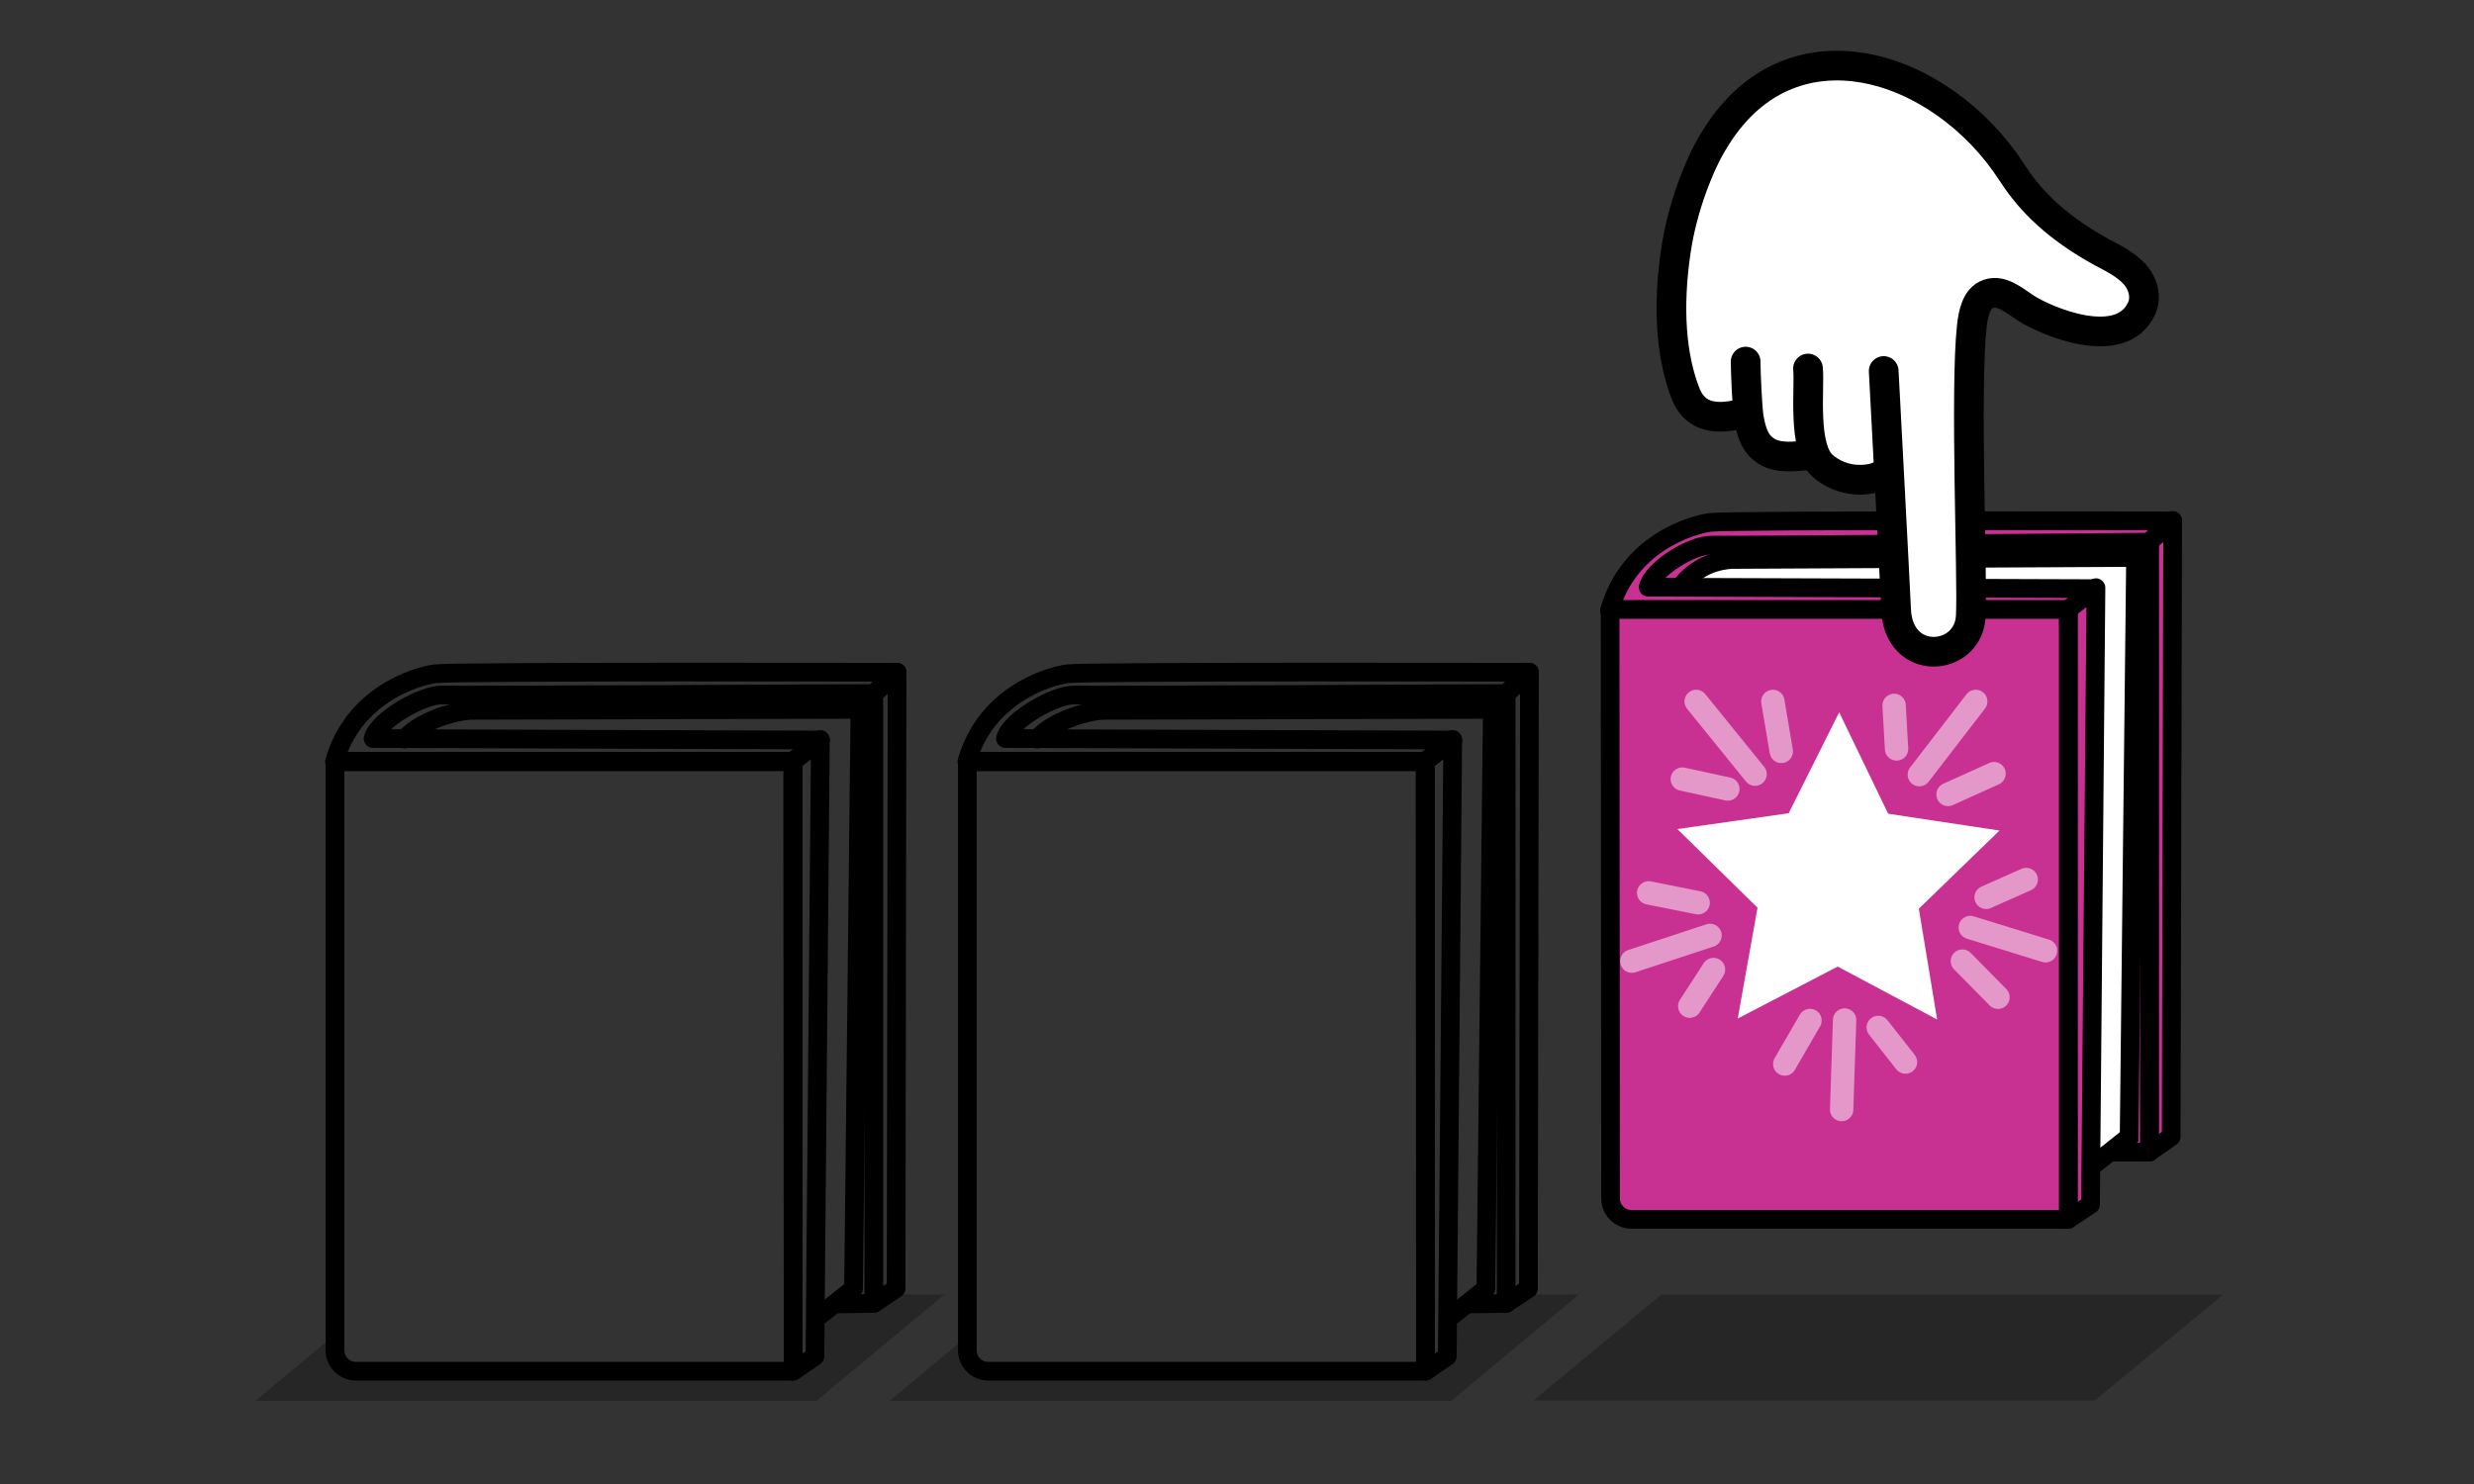 <?xml version="1.0" encoding="utf-8"?>
<!-- Generator: Adobe Illustrator 22.0.1, SVG Export Plug-In . SVG Version: 6.00 Build 0)  -->
<svg version="1.1" id="Layer_1" xmlns="http://www.w3.org/2000/svg" xmlns:xlink="http://www.w3.org/1999/xlink" x="0px" y="0px"
	 viewBox="0 0 500 300" style="enable-background:new 0 0 500 300;" xml:space="preserve">
<rect x="0" y="0" width="500" height="300" fill="#333333" stroke="none"/>
<style type="text/css">
	.st0{fill:#C83192;stroke:#000000;stroke-width:3.778;stroke-linecap:round;stroke-linejoin:round;stroke-miterlimit:10;}
	.st1{fill:none;stroke:#000000;stroke-width:3.778;stroke-linecap:round;stroke-linejoin:round;stroke-miterlimit:10;}
	.st2{fill:#FFFFFF;stroke:#000000;stroke-width:3.778;stroke-linecap:round;stroke-miterlimit:10;}
	.st3{fill:#FFFFFF;}
	.st4{opacity:0.5;fill:none;stroke:#FFFFFF;stroke-width:4.723;stroke-linecap:round;stroke-miterlimit:10;}
	.st5{opacity:0.5;}
	.st6{fill:none;stroke:#FFFFFF;stroke-width:4.723;stroke-linecap:round;stroke-miterlimit:10;}
	.st7{opacity:0.25;}
	.st8{fill:none;stroke:#000000;stroke-width:6;stroke-linecap:round;stroke-linejoin:round;stroke-miterlimit:10;}
</style>
<g>
	<g>
		<g>
			<polygon class="st0" points="439.1,105.2 434.4,109.5 434.4,232.9 438.8,229.8 			"/>
			<path class="st1" d="M438.8,106.5l-92.4,0l0,0c-10.6,0.5-17.7,7.3-21,16.8l92.6,0l4.4-3.1"/>
			<polygon class="st0" points="434.4,232.9 434.4,109.5 341.8,109.7 328.7,118.9 341.8,232.9 			"/>
			<path class="st2" d="M430.3,229.8l1.3-117.1l-81.7,0.4c-10.9,0.8-12.8,11.2-15,13.1c27.9-2.2,51.9,2.1,80.8,0.3
				c1.7,39.8-0.1,75.6,0.5,114.5L430.3,229.8z"/>
			<path class="st0" d="M333.1,118.7c0.9-3.7,8.9-8.6,12.8-8.5c3.9,0.1,88.4-0.6,88.4-0.6l4.7-4.3c0,0-89.1-0.2-93.3,0.3
				c-3.9,0.5-16.6,4.3-20.4,17.8l92.6,0l5.6-4.4L333.1,118.7z"/>
			<polygon class="st0" points="423.6,118.8 418,123.2 418,246.5 422.5,243.5 			"/>
			<path class="st0" d="M418,246.5L418,123.2l-92.6,0l0.1,119.1c0,2.3,1.9,4.2,4.2,4.2L418,246.5z"/>
		</g>
		<polygon class="st3" points="391.5,206.1 371.4,195.4 351.2,205.9 355.2,183.5 339,167.6 361.5,164.4 371.7,144 381.6,164.5 
			404.1,167.9 387.8,183.7 		"/>
		<g>
			<line class="st4" x1="354.7" y1="156.5" x2="342.8" y2="141.8"/>
			<line class="st4" x1="360" y1="151.9" x2="358.3" y2="141.8"/>
			<line class="st4" x1="349.2" y1="159.5" x2="340" y2="157.5"/>
		</g>
		<g class="st5">
			<line class="st6" x1="387.9" y1="156.6" x2="399.3" y2="141.8"/>
			<line class="st6" x1="393.7" y1="160.6" x2="403" y2="156.4"/>
			<line class="st6" x1="383.3" y1="151.4" x2="382.8" y2="142.6"/>
		</g>
		<g>
			<line class="st4" x1="398.2" y1="187.5" x2="413.4" y2="192.2"/>
			<line class="st4" x1="396.6" y1="194.3" x2="403.8" y2="201.6"/>
			<line class="st4" x1="401.4" y1="181.4" x2="409.5" y2="177.8"/>
		</g>
		<g>
			<line class="st4" x1="372.8" y1="206.2" x2="372.2" y2="224.3"/>
			<line class="st4" x1="365.8" y1="206.3" x2="360.7" y2="215.1"/>
			<line class="st4" x1="379.6" y1="207.7" x2="385.1" y2="214.7"/>
		</g>
		<g>
			<line class="st4" x1="345.6" y1="189.1" x2="329.8" y2="194.3"/>
			<line class="st4" x1="343.2" y1="182.5" x2="333.2" y2="180.5"/>
			<line class="st4" x1="346.3" y1="196" x2="341.5" y2="203.4"/>
		</g>
	</g>
	<path class="st7" d="M319.1,261.7h-12.3l-2.3,1.9l-7.6,0.1l-3.4,2.3l-1,8.2l-4.4,3.1l-88.7,0c-3.8-0.1-4.6-3-4-7.1l-15.6,13h113.5
		L319.1,261.7z"/>
	<path class="st7" d="M190.9,261.7h-12.3l-2.3,1.9l-7.6,0.1l-3.4,2.3l-1,8.2l-4.4,3.1l-88.7,0c-3.8-0.1-4.6-3-4-7.1l-15.6,13H165
		L190.9,261.7z"/>
	<polygon class="st7" points="449.3,261.7 335.8,261.7 309.9,283.1 423.4,283.1 	"/>
	<g>
		<polygon class="st1" points="181.3,135.9 176.6,140.2 176.6,263.5 181.1,260.5 		"/>
		<path class="st1" d="M84.1,140.4"/>
		<line class="st1" x1="169" y1="263.6" x2="176.6" y2="263.5"/>
		<path class="st1" d="M165.6,266l6.9-5.5l1.3-117.1l-78.8,0.2c-5.1,0.4-11.1,3.1-13.2,5.8"/>
		<path class="st1" d="M75.4,149.3c0.9-3.7,10-8.9,13.9-8.8s87.3-0.3,87.3-0.3l4.7-4.3c0,0-89.1-0.2-93.3,0.3
			c-3.9,0.5-16.6,4.3-20.4,17.8l92.6,0l5.6-4.4L75.4,149.3z"/>
		<polygon class="st1" points="165.8,149.5 160.2,153.9 160.3,277.2 164.7,274.2 		"/>
		<path class="st1" d="M160.3,277.2l0-123.3l-92.6,0l0,119.1c0,2.3,1.9,4.2,4.2,4.2L160.3,277.2z"/>
	</g>
	<g>
		<polygon class="st1" points="309.1,135.9 304.4,140.2 304.4,263.5 308.9,260.5 		"/>
		<path class="st1" d="M211.9,140.4"/>
		<line class="st1" x1="296.8" y1="263.6" x2="304.4" y2="263.5"/>
		<path class="st1" d="M293.4,266l6.9-5.5l1.3-117.1l-78.8,0.2c-5.1,0.4-11.1,3.1-13.2,5.8"/>
		<path class="st1" d="M203.2,149.3c0.9-3.7,10-8.9,13.9-8.8s87.3-0.3,87.3-0.3l4.7-4.3c0,0-89.1-0.2-93.3,0.3
			c-3.9,0.5-16.6,4.3-20.4,17.8l92.6,0l5.6-4.4L203.2,149.3z"/>
		<polygon class="st1" points="293.6,149.5 288,153.9 288.1,277.2 292.5,274.2 		"/>
		<path class="st1" d="M288.1,277.2l0-123.3l-92.6,0l0,119.1c0,2.3,1.9,4.2,4.2,4.2L288.1,277.2z"/>
	</g>
	<g>
		<path class="st3" d="M346.1,28.9c-1.5,2.9-14.2,23.5-5.3,51c2.2,6.7,10,3.9,12.4,3.5l0,0c0,0.3,0.1,0.6,0.1,0.9
			c0.4,2.4,1,5,2.9,6.5c2.2,1.8,5.5,1.6,8.3,1.4c0.4,0,1.4-0.1,2.2-0.2c0.4,0.9,0.9,1.7,1.6,2.3c3.7,3.2,10.4,2.6,13.3,1.6
			c0.6,12.3,1.4,25.8,1.4,27.3c0.4,11.9,14.7,10.7,15.1,1.4c0.3-7.3-1.2-45.7,0.2-58.5c0.3-2.6,1-5.7,3.4-6.6c2.6-0.9,5,1.4,7.4,2.8
			c4.2,2.7,19.4,9.1,23.5,0.2c1.1-2.4,0.3-5.2-1.5-7.1c-1.8-1.9-4.2-3-6.5-4.3c-15.6-9.1-19.6-22.2-28.2-28.3
			C388.1,16.7,361,1.2,346.1,28.9z"/>
		<g>
			<path class="st8" d="M353.2,83.4c-2.4,0.4-9.6,3-12.4-3.5c-3.1-7.6-3.8-17.8-2.1-29.2c1.3-8.9,4.8-17.5,7.4-21.8
				c15.4-26.4,46.3-15.9,60.4,5.8c2.9,4.5,7.7,10.5,18.3,16.3c2.3,1.2,4.7,2.4,6.5,4.3c1.8,1.9,2.6,4.8,1.5,7.1
				c-4.2,9-19.4,2.5-23.5-0.2c-2.3-1.5-4.8-3.7-7.4-2.8c-2.5,0.8-3.1,4-3.4,6.6c-1.4,12.8,0.2,51.2-0.2,58.5
				c-0.4,9.3-14.7,10.5-15.1-1.4c-0.1-2.9-2.5-48.1-2.5-48.1"/>
			<path class="st8" d="M366.4,91.9c-0.6,0.1-1.2,0.2-1.8,0.2c-2.9,0.3-6.1,0.5-8.3-1.4c-1.9-1.5-2.5-4.1-2.9-6.5
				c-0.3-2.2-0.6-8.8-0.6-11.1"/>
			<path class="st8" d="M379.9,96.2c-2.3,1.1-7.5,1.5-11.5-2c-4.2-3.6-2.6-15.8-3-19.7"/>
		</g>
	</g>
</g>
</svg>
